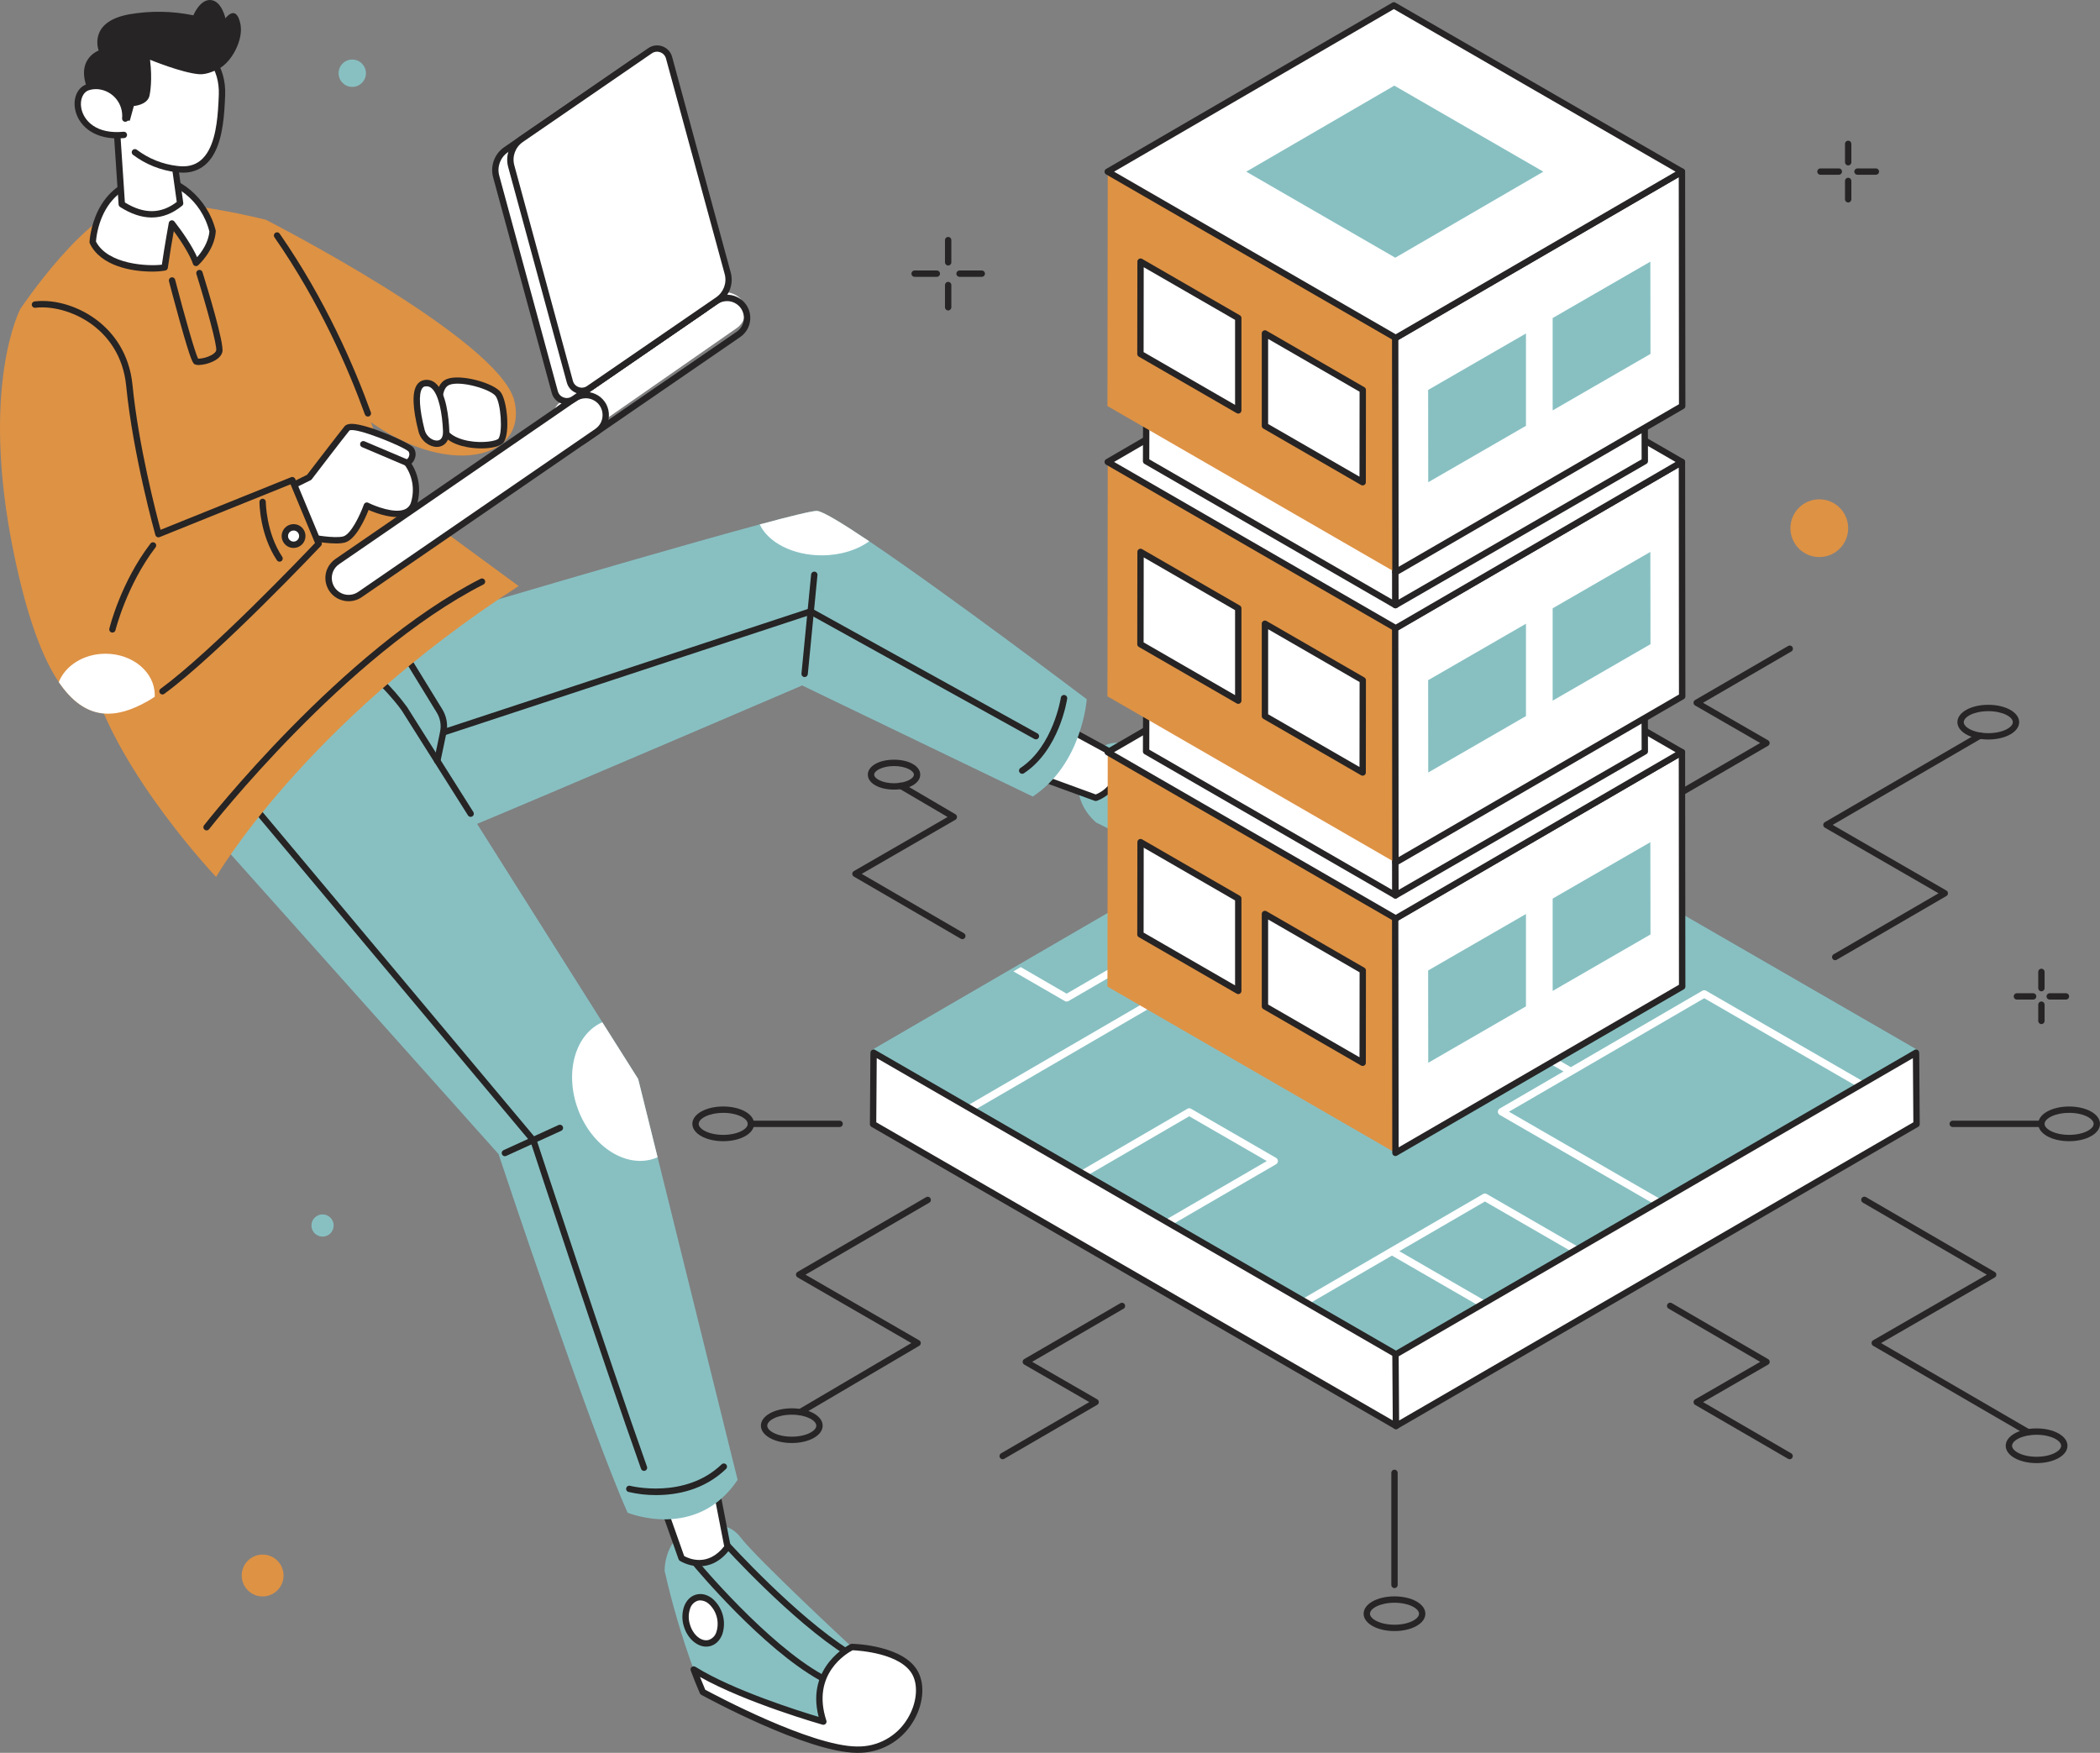<?xml version="1.0" encoding="utf-8"?>
<svg viewBox="0 0 751.54 627.327" xmlns="http://www.w3.org/2000/svg">
  <rect x="0" y="0" width="751.54" height="627.327" fill="#808080" stroke="none"/>
  <path class="cls-1" d="M 485.472 282.177 C 473.995 295.772 434.487 311.514 434.487 311.514 C 431.738 310.714 428.967 309.811 426.241 308.891 C 414.659 304.794 403.35 299.963 392.383 294.426 C 392.383 294.426 384.262 288.18 386.136 278.213 C 386.136 278.213 390.299 265.447 400.288 265.839 C 410.277 266.231 456.078 260.109 456.078 260.109 C 456.078 260.109 467.822 246.479 477.839 248.62 C 487.857 250.761 496.949 268.576 485.472 282.177 Z" style="fill: rgb(136, 192, 194);"/>
  <ellipse class="cls-2" cx="869.77" cy="668.23" rx="6.122" ry="8.422" transform="matrix(0.405, -0.914, 0.914, 0.405, -548.672, 819.174)" style="fill: rgb(255, 255, 255);"/>
  <path class="cls-3" d="M 416.661 302.735 C 415.008 302.724 413.375 302.368 411.868 301.69 C 409.688 300.762 407.854 299.173 406.626 297.147 C 405.456 295.119 405.257 292.995 406.058 291.161 C 406.859 289.327 408.58 288.043 410.868 287.555 C 413.191 287.112 415.594 287.408 417.74 288.401 C 422.555 290.536 425.156 295.256 423.532 298.913 C 422.476 301.372 419.778 302.735 416.661 302.735 Z M 412.941 289.628 C 412.41 289.627 411.881 289.682 411.362 289.792 C 408.363 290.071 406.79 293.492 408.531 295.95 C 408.553 295.98 408.574 296.01 408.597 296.039 C 409.586 297.642 411.051 298.894 412.788 299.623 C 416.462 301.253 420.358 300.531 421.471 298.016 C 422.584 295.5 420.505 292.132 416.831 290.502 C 415.612 289.946 414.292 289.648 412.952 289.628 L 412.941 289.628 Z" style="fill: rgb(38, 36, 36);"/>
  <path class="cls-3" d="M 398.357 280.922 C 397.483 280.922 396.937 279.976 397.374 279.218 C 397.577 278.867 397.952 278.65 398.357 278.65 C 398.744 278.65 436.974 278.497 458.423 269.996 C 459.234 269.669 460.095 270.343 459.972 271.209 C 459.915 271.616 459.641 271.96 459.258 272.108 C 437.411 280.769 399.948 280.922 398.363 280.922 L 398.357 280.922 Z" style="fill: rgb(38, 36, 36);"/>
  <path class="cls-2" d="M 485.472 282.177 C 473.995 295.772 434.487 311.514 434.487 311.514 C 431.738 310.714 428.967 309.811 426.241 308.891 C 444.323 302.848 470.139 284.982 470.139 284.982 C 451.563 277.748 456.067 260.109 456.067 260.109 C 456.067 260.109 467.81 246.479 477.828 248.62 C 487.846 250.761 496.949 268.576 485.472 282.177 Z" style="fill: rgb(255, 255, 255);"/>
  <path class="cls-3" d="M 434.487 312.656 C 434.379 312.656 434.272 312.64 434.169 312.61 C 431.488 311.832 428.694 310.941 425.866 309.97 C 425.038 309.69 424.823 308.619 425.479 308.041 C 425.592 307.941 425.723 307.865 425.866 307.817 C 440.932 302.78 461.717 289.264 467.765 285.215 C 450.728 277.265 454.902 260.012 454.953 259.831 C 454.996 259.661 455.078 259.503 455.192 259.371 C 455.692 258.803 467.492 245.258 478.05 247.513 C 483.416 248.649 488.368 253.714 490.662 260.404 C 493.354 268.252 491.798 276.458 486.324 282.915 C 474.796 296.545 436.514 311.929 434.89 312.576 C 434.761 312.627 434.625 312.654 434.487 312.656 Z M 429.722 308.857 C 431.324 309.379 432.908 309.867 434.453 310.322 C 438.428 308.703 474.046 293.989 484.631 281.45 C 489.499 275.88 490.997 268.125 488.556 261.142 C 486.545 255.287 482.155 250.705 477.624 249.739 C 469.009 247.899 458.628 259.001 457.14 260.654 C 456.663 262.857 454.181 277.543 470.582 283.938 C 471.397 284.255 471.562 285.335 470.88 285.882 C 470.859 285.899 470.837 285.915 470.815 285.931 C 470.542 286.09 447.446 302.002 429.722 308.857 Z M 485.5 282.166 Z" style="fill: rgb(38, 36, 36);"/>
  <path class="cls-2" d="M 373.745 278.827 L 392.133 285.539 C 392.133 285.539 402.514 282.33 399.556 270.308 L 381.258 260.359 L 373.745 278.827 Z" style="fill: rgb(255, 255, 255);"/>
  <path class="cls-3" d="M 392.133 286.675 C 392 286.675 391.867 286.652 391.742 286.607 L 373.353 279.894 C 372.749 279.674 372.447 278.997 372.689 278.401 L 380.202 259.933 C 380.458 259.305 381.203 259.04 381.798 259.365 L 400.095 269.314 C 400.379 269.465 400.585 269.73 400.663 270.041 C 403.849 282.955 392.593 286.595 392.474 286.629 C 392.364 286.662 392.249 286.677 392.133 286.675 Z M 375.239 278.156 L 392.139 284.329 C 393.792 283.688 400.618 280.428 398.562 271.058 L 381.832 261.972 L 375.239 278.156 Z" style="fill: rgb(38, 36, 36);"/>
  <path class="cls-1" d="M 388.913 250.245 C 388.913 250.245 387.403 273.335 369.605 285.073 L 287.074 245.321 C 287.074 245.321 196.211 284.318 165.165 297.186 C 134.118 310.055 53.858 266.52 114.054 233.583 C 114.054 233.583 224.793 200.355 271.888 187.686 C 283.201 184.636 290.833 182.779 292.372 182.853 C 294.377 182.95 301.515 187.288 311.073 193.722 C 339.382 212.781 388.913 250.245 388.913 250.245 Z" style="fill: rgb(136, 192, 194);"/>
  <path class="cls-2" d="M 311.073 193.722 C 306.825 196.817 300.783 198.754 294.076 198.754 C 283.689 198.754 274.887 194.103 271.888 187.686 C 283.201 184.636 290.833 182.779 292.372 182.853 C 294.377 182.95 301.515 187.288 311.073 193.722 Z" style="fill: rgb(255, 255, 255);"/>
  <path class="cls-3" d="M 370.747 264.612 C 370.548 264.615 370.352 264.566 370.179 264.47 L 289.987 220.056 L 158.98 263.215 C 158.15 263.488 157.335 262.76 157.513 261.904 C 157.596 261.507 157.885 261.184 158.27 261.057 L 289.748 217.744 C 290.048 217.646 290.375 217.677 290.651 217.829 L 371.292 262.488 C 372.053 262.919 372.061 264.012 371.308 264.455 C 371.138 264.556 370.944 264.61 370.747 264.612 Z" style="fill: rgb(38, 36, 36);"/>
  <path class="cls-3" d="M 287.96 242.311 L 287.846 242.311 C 287.222 242.251 286.764 241.697 286.824 241.073 L 290.277 205.608 C 290.362 204.734 291.362 204.28 292.076 204.791 C 292.408 205.028 292.588 205.424 292.548 205.83 L 289.095 241.295 C 289.034 241.875 288.543 242.314 287.96 242.311 Z" style="fill: rgb(38, 36, 36);"/>
  <path class="cls-3" d="M 365.823 276.935 C 364.949 276.94 364.398 275.996 364.831 275.236 C 364.92 275.081 365.044 274.949 365.193 274.851 C 376.92 267.094 379.623 249.864 379.651 249.699 C 379.78 248.825 380.807 248.418 381.5 248.967 C 381.821 249.222 381.983 249.629 381.923 250.034 C 381.809 250.784 379.055 268.423 366.47 276.725 C 366.281 276.86 366.055 276.933 365.823 276.935 Z" style="fill: rgb(38, 36, 36);"/>
  <path class="cls-1" d="M 306.569 626.188 C 288.777 625.995 251.484 605.551 251.484 605.551 C 250.348 602.922 249.269 600.224 248.258 597.521 C 244.043 585.982 240.568 574.185 237.855 562.204 C 237.855 562.204 237.48 551.982 246.373 547.058 C 246.373 547.058 258.867 542.14 264.926 550.091 C 270.985 558.041 304.866 589.463 304.866 589.463 C 304.866 589.463 322.851 589.843 327.581 598.929 C 332.312 608.016 324.367 626.376 306.569 626.188 Z" style="fill: rgb(136, 192, 194);"/>
  <ellipse class="cls-2" cx="582.46" cy="1169.83" rx="6.122" ry="8.422" transform="matrix(0.963, -0.269, 0.269, 0.963, -624.293, -389.864)" style="fill: rgb(255, 255, 255);"/>
  <path class="cls-3" d="M 252.733 589.315 C 249.326 589.315 245.919 586.277 244.675 581.859 C 244.001 579.592 244.054 577.171 244.828 574.936 C 245.646 572.744 247.157 571.239 249.093 570.7 C 251.03 570.16 253.102 570.66 254.937 572.114 C 258.594 575.254 260.001 580.287 258.503 584.868 C 257.685 587.06 256.175 588.565 254.238 589.111 C 253.748 589.247 253.242 589.316 252.733 589.315 Z M 250.632 572.761 C 250.321 572.76 250.012 572.803 249.712 572.886 C 248.39 573.331 247.365 574.389 246.964 575.725 C 246.357 577.508 246.323 579.436 246.867 581.24 C 247.946 585.107 250.984 587.651 253.631 586.919 C 254.953 586.473 255.977 585.415 256.379 584.079 C 257.54 580.422 256.425 576.425 253.54 573.897 C 252.725 573.199 251.698 572.799 250.626 572.761 L 250.632 572.761 Z" style="fill: rgb(38, 36, 36);"/>
  <path class="cls-3" d="M 294.081 601.581 C 293.883 601.585 293.687 601.536 293.514 601.439 C 272.927 590.082 248.957 561.312 247.946 560.091 C 247.406 559.403 247.814 558.389 248.679 558.266 C 249.06 558.212 249.442 558.354 249.695 558.643 C 249.939 558.939 274.404 588.327 294.61 599.452 C 295.375 599.875 295.395 600.968 294.646 601.419 C 294.475 601.522 294.281 601.578 294.081 601.581 Z" style="fill: rgb(38, 36, 36);"/>
  <path class="cls-3" d="M 303.542 592.683 C 303.33 592.683 303.121 592.624 302.94 592.512 C 283.343 580.263 259.213 553.583 258.969 553.328 C 258.383 552.672 258.727 551.628 259.587 551.449 C 259.987 551.365 260.401 551.501 260.672 551.806 C 260.911 552.073 284.836 578.497 304.156 590.598 C 304.886 591.079 304.821 592.17 304.04 592.562 C 303.885 592.64 303.715 592.681 303.542 592.683 Z" style="fill: rgb(38, 36, 36);"/>
  <path class="cls-2" d="M 306.569 626.188 C 288.777 625.995 251.484 605.551 251.484 605.551 C 250.348 602.922 249.269 600.224 248.258 597.521 C 264.432 607.618 294.644 616.154 294.644 616.154 C 288.397 597.226 304.866 589.463 304.866 589.463 C 304.866 589.463 322.851 589.843 327.581 598.929 C 332.312 608.016 324.367 626.376 306.569 626.188 Z" style="fill: rgb(255, 255, 255);"/>
  <path class="cls-3" d="M 306.836 627.324 L 306.564 627.324 C 288.692 627.131 252.478 607.385 250.944 606.545 C 250.72 606.417 250.546 606.217 250.45 605.977 C 249.315 603.404 248.247 600.69 247.202 597.896 C 246.895 597.077 247.589 596.233 248.452 596.377 C 248.599 596.401 248.739 596.454 248.866 596.533 C 262.342 604.949 286 612.366 292.974 614.456 C 288.266 596.283 304.224 588.492 304.389 588.412 C 304.548 588.337 304.723 588.3 304.9 588.304 C 305.661 588.304 323.64 588.81 328.598 598.384 C 331.136 603.251 330.387 610.31 326.69 616.313 C 322.506 623.258 314.943 627.453 306.836 627.324 Z M 306.586 625.052 C 313.988 625.275 320.935 621.489 324.759 615.148 C 327.996 609.873 328.734 603.563 326.593 599.458 C 322.527 591.649 307.359 590.706 305.133 590.61 C 303.128 591.649 290.225 599.083 295.74 615.801 C 296.013 616.632 295.284 617.447 294.428 617.268 C 294.403 617.262 294.378 617.256 294.354 617.25 C 294.07 617.17 267.095 609.492 250.507 600.162 C 251.126 601.729 251.757 603.262 252.393 604.745 C 256.18 606.783 290.191 624.876 306.603 625.058 L 306.586 625.052 Z" style="fill: rgb(38, 36, 36);"/>
  <path class="cls-2" d="M 237.383 539.204 L 243.914 557.661 C 243.914 557.661 253 563.624 260.383 553.686 L 256.408 533.241 L 237.383 539.204 Z" style="fill: rgb(255, 255, 255);"/>
  <path class="cls-3" d="M 250.325 560.551 C 247.853 560.527 245.429 559.858 243.295 558.609 C 243.087 558.474 242.93 558.274 242.846 558.041 L 236.316 539.585 C 236.099 538.977 236.432 538.311 237.048 538.12 L 256.072 532.157 C 256.719 531.955 257.398 532.36 257.526 533.026 L 261.502 553.47 C 261.561 553.782 261.487 554.106 261.297 554.361 C 257.685 559.222 253.676 560.551 250.325 560.551 Z M 244.851 556.894 C 246.401 557.763 253.256 560.949 259.173 553.402 L 255.539 534.707 L 238.848 539.937 L 244.851 556.894 Z" style="fill: rgb(38, 36, 36);"/>
  <path class="cls-1" d="M 263.978 529.647 C 249.212 551.601 224.606 541.379 224.606 541.379 C 210.596 509.958 178.419 413.036 178.419 413.036 L 73.927 296.051 C 73.927 296.051 52.347 251.38 84.905 232.827 C 117.462 214.274 144.721 253.652 144.721 253.652 L 215.559 365.839 L 228.393 386.158 L 235.339 414.178 L 263.978 529.647 Z" style="fill: rgb(136, 192, 194);"/>
  <path class="cls-3" d="M 168.441 292.348 C 168.052 292.348 167.69 292.149 167.482 291.82 L 143.761 254.26 C 143.715 254.197 136.617 244.038 125.588 236.683 C 124.86 236.198 124.931 235.107 125.715 234.719 C 126.079 234.539 126.511 234.567 126.849 234.792 C 134.104 239.753 140.462 245.912 145.652 253.005 L 169.395 290.605 C 169.863 291.343 169.356 292.311 168.482 292.347 C 168.469 292.348 168.455 292.348 168.441 292.348 Z" style="fill: rgb(38, 36, 36);"/>
  <path class="cls-3" d="M 156.499 273.437 C 155.768 273.453 155.213 272.784 155.363 272.069 L 157.492 261.898 C 157.991 259.533 157.562 257.067 156.294 255.009 L 140.728 229.613 C 140.283 228.861 140.819 227.908 141.693 227.899 C 142.087 227.895 142.454 228.094 142.665 228.426 L 158.27 253.817 C 159.838 256.361 160.37 259.41 159.758 262.335 L 157.629 272.506 C 157.529 273.05 157.052 273.443 156.499 273.437 Z" style="fill: rgb(38, 36, 36);"/>
  <path class="cls-2" d="M 235.339 414.178 C 235.055 414.302 234.771 414.422 234.47 414.53 C 224.168 418.317 211.754 410.412 206.802 396.874 C 201.975 383.733 205.899 370.104 215.559 365.861 L 228.393 386.181 L 235.339 414.178 Z" style="fill: rgb(255, 255, 255);"/>
  <path class="cls-3" d="M 230.478 526.427 C 229.998 526.426 229.571 526.123 229.41 525.672 C 215.911 487.731 191.361 413.229 189.908 408.726 L 84.416 282.773 C 83.846 282.107 84.211 281.072 85.073 280.912 C 85.474 280.837 85.883 280.982 86.148 281.291 L 191.776 407.437 C 191.869 407.547 191.94 407.674 191.986 407.811 C 192.242 408.59 217.694 486.004 231.54 524.911 C 231.801 525.647 231.259 526.421 230.478 526.427 Z" style="fill: rgb(38, 36, 36);"/>
  <path class="cls-3" d="M 180.691 413.797 C 179.816 413.797 179.27 412.851 179.706 412.094 C 179.825 411.889 180.004 411.726 180.219 411.628 L 199.908 402.638 C 200.704 402.275 201.594 402.91 201.51 403.78 C 201.471 404.184 201.22 404.537 200.851 404.705 L 181.162 413.695 C 181.014 413.762 180.853 413.797 180.691 413.797 Z" style="fill: rgb(38, 36, 36);"/>
  <path class="cls-3" d="M 234.833 535.081 C 231.484 535.1 228.143 534.719 224.884 533.946 C 224.046 533.695 223.794 532.631 224.43 532.031 C 224.703 531.774 225.085 531.668 225.452 531.748 C 225.645 531.799 245.078 536.717 258.259 524.076 C 258.891 523.47 259.941 523.776 260.149 524.625 C 260.246 525.02 260.125 525.436 259.832 525.717 C 251.881 533.372 242.046 535.081 234.833 535.081 Z" style="fill: rgb(38, 36, 36);"/>
  <path class="cls-4" d="M 95.127 78.645 C 95.127 78.645 178.998 121.458 184.109 143.606 C 189.22 165.754 156.175 172.347 125.509 145.372 C 94.843 118.397 95.127 78.645 95.127 78.645 Z" style="fill: rgb(222, 146, 68);"/>
  <path class="cls-2" d="M 160.247 136.763 C 156.658 138.291 156.555 144.81 158.356 152.664 C 160.156 160.518 177.476 160.427 179.368 157.588 C 181.259 154.748 180.407 144.055 178.328 141.119 C 176.25 138.183 164.693 134.866 160.247 136.763 Z" style="fill: rgb(255, 255, 255);"/>
  <path class="cls-3" d="M 172.246 160.478 C 170.559 160.478 168.875 160.328 167.215 160.029 C 161.604 159.002 158.06 156.474 157.248 152.908 C 155.715 146.213 154.914 137.791 159.804 135.707 C 164.653 133.645 176.869 137.092 179.254 140.449 C 181.525 143.674 182.565 154.833 180.316 158.207 C 179.282 159.763 175.909 160.478 172.246 160.478 Z M 160.695 137.802 C 158.089 138.938 157.623 144.373 159.463 152.403 C 160.303 156.071 165.449 157.394 167.624 157.792 C 172.888 158.757 177.846 157.792 178.413 156.946 C 179.958 154.629 179.271 144.412 177.391 141.766 C 175.688 139.364 164.807 136.047 160.684 137.791 L 160.695 137.802 Z" style="fill: rgb(38, 36, 36);"/>
  <path class="cls-2" d="M 152.024 137.138 C 147.259 137.933 149.565 148.967 150.888 154.175 C 152.211 159.382 159.974 161.273 159.69 154.175 C 159.406 147.076 157.702 136.195 152.024 137.138 Z" style="fill: rgb(255, 255, 255);"/>
  <path class="cls-3" d="M 156.357 159.95 C 153.739 159.95 150.678 157.9 149.775 154.453 C 147.634 146.054 147.429 140.443 149.167 137.785 C 149.758 136.841 150.726 136.196 151.825 136.013 C 153.244 135.76 154.702 136.153 155.8 137.087 C 159.826 140.363 160.638 150.097 160.797 154.123 C 160.991 158.939 157.958 159.763 157.021 159.899 C 156.801 159.932 156.579 159.949 156.357 159.95 Z M 152.2 138.257 C 151.725 138.331 151.308 138.614 151.064 139.029 C 149.752 141.045 150.081 146.463 151.972 153.891 C 152.597 156.344 154.988 157.9 156.703 157.65 C 158.418 157.4 158.588 155.378 158.537 154.243 C 158.299 148.257 157.078 141.073 154.375 138.876 C 153.774 138.361 152.969 138.152 152.194 138.308 L 152.2 138.257 Z" style="fill: rgb(38, 36, 36);"/>
  <path class="cls-4" d="M 77.335 313.848 C 77.335 313.848 108.756 259.331 185.614 209.737 L 140.183 176.419 C 140.183 176.419 129.581 125.212 95.132 78.645 C 95.132 78.645 65.602 71.166 48.565 72.682 C 31.529 74.198 7.297 110.543 7.297 110.543 C 7.297 110.543 23.198 210.878 33.039 244.197 C 42.881 277.515 77.335 313.848 77.335 313.848 Z" style="fill: rgb(222, 146, 68);"/>
  <path class="cls-3" d="M 71.122 130.641 C 70.665 130.658 70.209 130.583 69.782 130.42 C 69.089 130.113 68.493 129.852 64.341 114.996 C 62.354 107.897 60.502 100.798 60.485 100.708 C 60.235 99.87 60.985 99.075 61.835 99.277 C 62.26 99.377 62.59 99.713 62.683 100.14 C 65.886 112.452 69.759 126.178 70.9 128.381 C 72.588 128.324 74.238 127.875 75.722 127.069 C 76.653 126.547 77.238 125.962 77.374 125.422 C 77.732 123.719 74.052 110.169 70.293 98.067 C 70.033 97.232 70.774 96.429 71.627 96.621 C 72.023 96.71 72.341 97.004 72.462 97.391 C 74.313 103.36 80.31 123.048 79.578 125.973 C 79.248 127.285 78.118 128.443 76.301 129.329 C 74.681 130.113 72.919 130.56 71.122 130.641 Z" style="fill: rgb(38, 36, 36);"/>
  <path class="cls-3" d="M 73.927 297.192 C 73.053 297.193 72.505 296.248 72.941 295.49 C 72.968 295.444 72.997 295.4 73.03 295.358 C 73.518 294.733 122.323 232.453 171.951 207.164 C 172.717 206.744 173.652 207.31 173.633 208.184 C 173.624 208.614 173.373 209.002 172.984 209.186 C 123.805 234.241 75.307 296.124 74.83 296.749 C 74.615 297.029 74.281 297.193 73.927 297.192 Z" style="fill: rgb(38, 36, 36);"/>
  <path class="cls-3" d="M 131.659 149.086 C 131.181 149.086 130.754 148.786 130.591 148.337 C 124.805 132.322 114.492 108.323 98.222 84.932 C 97.723 84.212 98.19 83.224 99.062 83.152 C 99.467 83.118 99.859 83.303 100.09 83.637 C 116.485 107.227 126.883 131.425 132.715 147.564 C 132.981 148.3 132.441 149.078 131.659 149.086 Z" style="fill: rgb(38, 36, 36);"/>
  <path class="cls-2" d="M 76.102 82.762 C 75.682 89.157 70.156 94.12 70.156 94.12 C 69.021 90.611 65.329 84.79 61.542 79.991 C 61.542 79.991 59.974 88.509 58.958 95.716 C 54.772 96.596 37.895 96.494 33.192 86.63 C 33.192 86.63 33.97 65.43 54.204 63.914 C 62.905 63.301 73.325 71.342 76.102 82.762 Z" style="fill: rgb(255, 255, 255);"/>
  <path class="cls-3" d="M 54.346 97.198 C 47.333 97.198 36.06 95.318 32.148 87.129 C 32.069 86.963 32.032 86.78 32.04 86.596 C 32.04 86.374 33.096 64.363 54.097 62.812 C 63.842 62.091 74.416 71.098 77.187 82.49 C 77.214 82.601 77.223 82.716 77.215 82.83 C 76.772 89.611 71.133 94.756 70.895 94.949 C 70.286 95.493 69.318 95.236 69.06 94.461 C 68.146 91.695 65.477 87.163 62.189 82.717 C 61.621 85.789 60.735 91.144 60.065 95.864 C 59.999 96.338 59.642 96.719 59.173 96.818 C 57.58 97.097 55.964 97.225 54.346 97.198 Z M 34.323 86.408 C 38.604 94.767 53.12 95.341 57.93 94.722 C 58.935 87.777 60.389 79.86 60.4 79.775 C 60.556 78.915 61.585 78.546 62.252 79.111 C 62.31 79.16 62.363 79.215 62.41 79.275 C 65.386 83.046 68.828 88.174 70.543 92.047 C 72.076 90.304 74.603 86.862 74.932 82.859 C 72.093 71.501 61.973 64.505 54.261 65.078 C 46.311 65.646 40.53 69.462 37.105 76.356 C 35.58 79.511 34.645 82.917 34.345 86.408 L 34.323 86.408 Z" style="fill: rgb(38, 36, 36);"/>
  <path class="cls-2" d="M 101.85 175.186 L 110.653 170.831 C 110.653 170.831 122.011 155.969 124.186 153.323 C 126.361 150.676 145.953 159.382 147.089 160.893 C 148.224 162.403 147.373 164.964 145.669 165.623 C 148.689 169.735 149.632 175.014 148.224 179.917 C 145.856 188.248 131.284 180.956 131.284 180.956 C 131.284 180.956 127.406 191.934 123.146 193.069 C 118.887 194.205 107.626 191.65 107.626 191.65 L 101.85 175.186 Z" style="fill: rgb(255, 255, 255);"/>
  <path class="cls-3" d="M 120.222 194.495 C 115.06 194.495 107.728 192.848 107.353 192.763 C 106.973 192.675 106.664 192.399 106.536 192.03 L 100.76 175.561 C 100.572 175.021 100.815 174.424 101.328 174.17 L 109.892 169.933 C 111.34 168.042 121.25 155.1 123.288 152.601 C 123.816 151.96 124.708 151.659 126.003 151.693 C 131.733 151.818 146.708 158.508 147.98 160.211 C 148.724 161.253 148.935 162.585 148.548 163.806 C 148.322 164.621 147.876 165.357 147.259 165.936 C 149.953 170.189 150.697 175.392 149.303 180.229 C 148.845 182.073 147.554 183.597 145.811 184.352 C 141.449 186.272 134.606 183.688 131.903 182.507 C 130.711 185.562 127.36 193.12 123.419 194.177 C 122.371 194.415 121.297 194.522 120.222 194.495 Z M 108.466 190.684 C 111.936 191.428 119.762 192.797 122.834 191.979 C 125.514 191.263 128.774 184.596 130.217 180.581 C 130.445 179.938 131.185 179.64 131.795 179.945 C 134.197 181.144 141.234 183.921 144.919 182.274 C 146.038 181.786 146.861 180.799 147.14 179.61 C 148.464 175.067 147.599 170.166 144.8 166.35 C 144.311 165.753 144.547 164.853 145.266 164.573 C 145.835 164.307 146.253 163.797 146.401 163.187 C 146.585 162.649 146.512 162.057 146.203 161.58 C 144.454 159.814 127.099 152.721 125.049 154.084 C 122.948 156.651 111.686 171.376 111.573 171.529 C 111.467 171.668 111.331 171.781 111.175 171.859 L 103.276 175.766 L 108.466 190.684 Z" style="fill: rgb(38, 36, 36);"/>
  <path class="cls-3" d="M 145.669 166.765 C 145.517 166.764 145.366 166.733 145.226 166.674 L 129.609 160.047 C 128.791 159.737 128.616 158.658 129.293 158.105 C 129.632 157.828 130.099 157.77 130.495 157.957 L 146.112 164.584 C 146.916 164.927 147.048 166.012 146.349 166.537 C 146.153 166.684 145.914 166.764 145.669 166.765 Z" style="fill: rgb(38, 36, 36);"/>
  <path class="cls-4" d="M 114.054 194.591 C 114.054 194.591 74.183 236.871 55.357 249.37 C 54.426 249.987 53.548 250.53 52.722 251 C 41.853 257.144 30.83 258.576 21.04 244.117 C 15.162 235.428 9.716 220.987 5.019 198.379 C -7.474 138.183 7.291 110.549 7.291 110.549 C 17.893 105.058 43.829 113.008 46.288 137.995 C 48.747 162.983 56.697 191.19 56.697 191.19 L 104.593 171.881 L 114.054 194.591 Z" style="fill: rgb(222, 146, 68);"/>
  <path class="cls-3" d="M 58.151 248.552 C 57.277 248.549 56.734 247.601 57.173 246.845 C 57.251 246.711 57.356 246.594 57.481 246.502 C 75.614 233.219 108.273 199.038 112.726 194.347 L 103.98 173.335 L 57.123 192.223 C 56.497 192.475 55.791 192.128 55.607 191.479 C 55.528 191.195 47.6 162.886 45.158 138.098 C 44.085 127.183 38.497 120.578 34.005 116.961 C 27.866 112.02 19.484 109.351 12.652 110.146 C 11.778 110.249 11.12 109.366 11.468 108.558 C 11.63 108.183 11.979 107.922 12.385 107.874 C 19.904 106.983 28.735 109.777 35.43 115.16 C 40.263 119.05 46.271 126.143 47.424 137.842 C 49.559 159.524 55.942 183.938 57.464 189.617 L 104.179 170.785 C 104.756 170.554 105.411 170.83 105.65 171.404 L 115.111 194.12 C 115.283 194.533 115.196 195.009 114.889 195.335 C 114.526 195.721 78.38 233.952 58.827 248.297 C 58.636 248.453 58.398 248.543 58.151 248.552 Z" style="fill: rgb(38, 36, 36);"/>
  <path class="cls-3" d="M 40.234 226.393 C 39.5 226.392 38.96 225.704 39.133 224.99 C 39.297 224.315 43.284 208.317 53.898 194.472 C 54.466 193.808 55.541 194.008 55.832 194.832 C 55.952 195.174 55.903 195.553 55.698 195.852 C 45.374 209.311 41.364 225.382 41.325 225.53 C 41.2 226.033 40.752 226.388 40.234 226.393 Z" style="fill: rgb(38, 36, 36);"/>
  <path class="cls-2" d="M 55.374 248.728 C 55.374 248.944 55.374 249.154 55.374 249.37 C 54.443 249.987 53.565 250.53 52.739 251 C 41.853 257.144 30.83 258.576 21.04 244.117 C 23.351 238.222 29.967 233.963 37.77 233.963 C 47.492 233.963 55.374 240.573 55.374 248.728 Z" style="fill: rgb(255, 255, 255);"/>
  <path class="cls-3" d="M 100.05 201.025 C 99.669 201.027 99.313 200.837 99.102 200.52 C 92.923 191.252 92.855 180.104 92.855 179.633 C 92.855 179.006 93.364 178.497 93.991 178.497 C 94.618 178.497 95.127 179.006 95.127 179.633 C 95.127 179.741 95.206 190.582 100.993 199.259 C 101.478 199.987 100.994 200.967 100.122 201.023 C 100.098 201.025 100.074 201.025 100.05 201.025 Z" style="fill: rgb(38, 36, 36);"/>
  <circle class="cls-2" cx="105.065" cy="191.848" r="3.123" style="fill: rgb(255, 255, 255);"/>
  <path class="cls-3" d="M 105.065 196.108 C 101.786 196.108 99.737 192.558 101.376 189.719 C 103.016 186.879 107.114 186.879 108.753 189.719 C 109.127 190.366 109.324 191.101 109.324 191.848 C 109.321 194.199 107.416 196.104 105.065 196.108 Z M 105.065 189.861 C 103.535 189.861 102.578 191.517 103.343 192.842 C 104.108 194.167 106.021 194.167 106.786 192.842 C 106.96 192.54 107.052 192.197 107.052 191.848 C 107.052 190.751 106.162 189.861 105.065 189.861 Z" style="fill: rgb(38, 36, 36);"/>
  <path class="cls-2" d="M 41.342 39.37 L 42.171 51.812 L 43.556 73.108 C 50.939 77.833 57.913 78.083 64.438 72.767 L 63.058 62.909 L 60.968 47.979 L 41.342 39.37 Z" style="fill: rgb(255, 255, 255);"/>
  <path class="cls-3" d="M 54.295 77.839 C 50.672 77.839 46.896 76.582 42.966 74.068 C 42.662 73.874 42.468 73.547 42.443 73.188 L 40.206 39.466 C 40.133 38.607 41.007 37.982 41.796 38.331 L 61.445 46.923 C 61.807 47.081 62.061 47.417 62.115 47.809 L 65.585 72.597 C 65.64 72.991 65.485 73.385 65.176 73.636 C 61.729 76.442 58.112 77.839 54.295 77.839 Z M 44.692 72.455 C 51.507 76.663 57.617 76.606 63.262 72.279 L 59.974 48.763 L 42.619 41.17 L 44.692 72.455 Z" style="fill: rgb(38, 36, 36);"/>
  <path class="cls-2" d="M 79.146 39.495 C 78.368 49.774 75.705 62.108 63.359 60.507 C 48.679 58.604 38.968 48.507 38.485 34.599 C 38.003 20.692 44.215 12.685 60.917 13.854 C 62.339 13.95 63.75 14.165 65.136 14.496 C 74.79 16.836 79.811 24.661 79.447 33.998 C 79.379 35.69 79.3 37.553 79.146 39.495 Z" style="fill: rgb(255, 255, 255);"/>
  <path class="cls-3" d="M 65.449 61.784 C 64.7 61.783 63.953 61.734 63.211 61.637 C 57.535 60.991 52.135 58.834 47.577 55.39 C 46.889 54.85 47.043 53.767 47.855 53.441 C 48.231 53.289 48.66 53.351 48.98 53.601 C 53.216 56.799 58.232 58.802 63.506 59.399 C 66.914 59.837 69.6 59.195 71.764 57.434 C 76.437 53.629 77.573 45.333 78.01 39.427 C 78.158 37.501 78.238 35.678 78.306 33.975 C 78.663 24.752 73.513 17.722 64.864 15.621 C 64.013 15.415 63.704 14.366 64.308 13.733 C 64.587 13.439 65.003 13.316 65.398 13.411 C 75.165 15.78 80.98 23.696 80.577 34.06 C 80.515 35.707 80.43 37.632 80.276 39.597 C 79.799 45.918 78.573 54.833 73.189 59.195 C 70.994 60.942 68.253 61.858 65.449 61.784 Z" style="fill: rgb(38, 36, 36);"/>
  <path class="cls-3" d="M 34.198 37.325 C 35.656 39.33 37.287 41.203 39.07 42.925 L 46.453 43.197 L 47.895 37.939 C 47.895 37.939 52.569 37.615 53.455 34.429 C 53.478 34.357 53.497 34.283 53.512 34.208 C 53.733 33.168 54.574 28.529 53.693 21.379 C 53.693 21.379 65.051 26.064 71.207 26.552 C 73.416 26.729 75.966 25.82 78.328 24.576 C 83.059 22.089 87.051 14.172 86.086 8.914 L 86.086 8.812 C 84.575 1.105 80.679 6.568 80.679 6.568 C 80.679 6.568 79.368 0.367 75.455 0.015 C 71.542 -0.337 69.208 5.484 69.208 5.484 C 61.672 3.928 53.911 3.801 46.328 5.109 C 31.296 7.795 35.316 18.091 35.316 18.091 C 35.316 18.091 24.282 21.93 34.198 37.325 Z" style="fill: rgb(38, 36, 36);"/>
  <path class="cls-2" d="M 44.834 42.436 C 45.323 36.61 41.098 31.311 35.271 30.789 C 34.035 30.671 32.788 30.791 31.597 31.141 C 24.447 33.265 26.758 49.984 44.346 48.257 L 44.834 42.436 Z" style="fill: rgb(255, 255, 255);"/>
  <path class="cls-3" d="M 41.927 49.524 C 32.965 49.524 27.934 44.509 26.889 39.154 C 26.054 34.889 27.9 31.062 31.284 30.068 C 32.612 29.677 34.001 29.542 35.379 29.67 C 41.841 30.334 46.564 36.076 45.97 42.544 C 45.898 43.419 44.906 43.887 44.185 43.387 C 43.851 43.155 43.665 42.763 43.698 42.357 C 44.191 37.137 40.394 32.491 35.18 31.936 C 34.087 31.833 32.985 31.939 31.932 32.248 C 29.694 32.913 28.524 35.656 29.092 38.734 C 29.967 43.214 34.459 48.104 44.215 47.15 C 45.09 47.065 45.728 47.958 45.365 48.758 C 45.196 49.129 44.842 49.382 44.437 49.421 C 43.574 49.49 42.737 49.524 41.927 49.524 Z" style="fill: rgb(38, 36, 36);"/>
  <rect class="cls-2" x="270.869" y="209.694" width="81.008" height="14.297" rx="7.146" ry="7.146" transform="matrix(0.821, -0.571, 0.571, 0.821, -147.26, 130.363)" style="fill: rgb(255, 255, 255);"/>
  <path class="cls-3" d="M 205.178 159.922 C 204.666 159.921 204.154 159.874 203.651 159.78 C 197.374 158.623 194.703 151.105 198.843 146.248 C 199.317 145.691 199.862 145.2 200.465 144.787 L 255.522 106.949 C 260.783 103.333 267.985 106.769 268.485 113.133 C 268.717 116.087 267.356 118.94 264.915 120.618 L 209.858 158.456 C 208.483 159.409 206.851 159.92 205.178 159.922 Z M 260.201 107.761 C 258.984 107.76 257.795 108.13 256.794 108.823 L 201.737 146.661 C 197.916 149.284 198.367 155.06 202.549 157.057 C 204.49 157.984 206.778 157.805 208.551 156.588 L 263.608 118.75 L 264.25 119.687 L 263.608 118.75 C 267.432 116.131 266.986 110.356 262.807 108.354 C 262.328 108.124 261.82 107.959 261.297 107.863 C 260.937 107.798 260.572 107.766 260.207 107.767 L 260.201 107.761 Z" style="fill: rgb(38, 36, 36);"/>
  <rect class="cls-2" x="187.665" y="254.994" width="117.275" height="14.317" rx="7.155" ry="7.155" transform="matrix(0.824, -0.566, 0.566, 0.824, -184.27, 101.185)" style="fill: rgb(255, 255, 255);"/>
  <path class="cls-3" d="M 124.765 215.172 C 124.252 215.171 123.741 215.124 123.237 215.03 C 116.96 213.873 114.289 206.355 118.429 201.498 C 118.903 200.942 119.449 200.451 120.051 200.037 L 204.928 141.726 C 210.19 138.111 217.392 141.547 217.892 147.911 C 218.124 150.865 216.763 153.718 214.321 155.395 L 129.467 213.712 C 128.085 214.667 126.444 215.176 124.765 215.172 Z M 209.613 142.538 C 208.396 142.537 207.207 142.908 206.206 143.6 L 121.357 201.917 C 117.537 204.54 117.988 210.316 122.17 212.313 C 124.111 213.24 126.399 213.061 128.172 211.844 L 213.032 153.516 C 216.855 150.897 216.41 145.122 212.231 143.12 C 211.751 142.891 211.244 142.726 210.721 142.629 C 210.355 142.565 209.984 142.535 209.613 142.538 Z M 213.679 154.464 Z" style="fill: rgb(38, 36, 36);"/>
  <path class="cls-2" d="M 227.275 21.85 L 181.077 53.601 C 177.999 55.721 176.596 59.553 177.579 63.159 L 198.551 140.329 C 199.347 143.296 202.843 144.575 205.366 142.822 L 251.563 111.072 C 254.641 108.955 256.046 105.125 255.067 101.52 L 234.067 24.343 C 233.266 21.395 229.793 20.12 227.275 21.85 Z" style="fill: rgb(255, 255, 255);"/>
  <path class="cls-3" d="M 202.838 144.748 C 202.178 144.747 201.522 144.63 200.902 144.401 C 199.203 143.784 197.915 142.373 197.455 140.625 L 176.477 63.454 C 175.377 59.378 176.971 55.052 180.452 52.664 L 226.65 20.913 L 227.292 21.85 L 226.65 20.913 C 229.81 18.752 234.159 20.349 235.168 24.042 L 256.141 101.213 C 257.24 105.289 255.647 109.615 252.165 112.003 L 205.973 143.759 C 205.053 144.399 203.959 144.744 202.838 144.748 Z M 229.773 22.202 C 229.111 22.199 228.464 22.397 227.916 22.77 L 181.719 54.521 C 179.038 56.365 177.813 59.7 178.663 62.841 L 199.636 140.011 C 200.23 142.207 202.815 143.157 204.69 141.868 L 250.888 110.118 C 253.552 108.279 254.774 104.966 253.943 101.838 L 232.971 24.639 C 232.696 23.603 231.929 22.769 230.921 22.407 C 230.555 22.272 230.169 22.203 229.779 22.202 L 229.773 22.202 Z" style="fill: rgb(38, 36, 36);"/>
  <path class="cls-2" d="M 232.664 18.148 L 186.466 49.898 C 183.389 52.016 181.984 55.845 182.962 59.45 L 203.929 136.627 C 204.725 139.593 208.221 140.872 210.743 139.12 L 256.941 107.369 C 260.019 105.252 261.424 101.422 260.445 97.817 L 239.479 20.629 C 238.677 17.668 235.182 16.395 232.664 18.148 Z" style="fill: rgb(255, 255, 255);"/>
  <path class="cls-3" d="M 208.245 141.022 C 207.584 141.022 206.928 140.904 206.308 140.676 C 204.606 140.063 203.314 138.654 202.85 136.905 L 181.861 59.751 C 180.761 55.676 182.355 51.35 185.836 48.961 L 232.017 17.222 C 235.177 15.061 239.525 16.658 240.535 20.351 L 261.507 97.522 C 262.607 101.598 261.013 105.924 257.532 108.312 L 211.368 140.057 C 210.448 140.686 209.359 141.023 208.245 141.022 Z M 235.163 18.5 C 234.501 18.497 233.853 18.695 233.306 19.068 L 187.108 50.818 C 184.427 52.662 183.202 55.997 184.053 59.138 L 205.025 136.309 C 205.619 138.504 208.205 139.454 210.079 138.166 L 256.277 106.415 C 258.959 104.58 260.192 101.253 259.355 98.112 L 238.343 20.942 C 238.068 19.906 237.302 19.072 236.293 18.71 C 235.931 18.575 235.549 18.504 235.163 18.5 Z M 232.658 18.148 Z" style="fill: rgb(38, 36, 36);"/>
  <path class="cls-3" d="M 730.573 354.788 C 729.946 354.788 729.438 354.279 729.438 353.652 L 729.438 347.837 C 729.438 346.962 730.384 346.416 731.141 346.853 C 731.493 347.056 731.709 347.431 731.709 347.837 L 731.709 353.652 C 731.709 354.279 731.201 354.788 730.573 354.788 Z" style="fill: rgb(38, 36, 36);"/>
  <path class="cls-3" d="M 739.342 357.741 L 733.544 357.741 C 732.669 357.741 732.123 356.794 732.56 356.037 C 732.763 355.685 733.138 355.469 733.544 355.469 L 739.359 355.469 C 740.233 355.476 740.772 356.426 740.33 357.18 C 740.124 357.53 739.747 357.744 739.342 357.741 Z" style="fill: rgb(38, 36, 36);"/>
  <path class="cls-3" d="M 730.573 366.514 C 729.946 366.514 729.438 366.006 729.438 365.379 L 729.438 359.564 C 729.438 358.689 730.384 358.143 731.141 358.58 C 731.493 358.783 731.709 359.158 731.709 359.564 L 731.709 365.379 C 731.709 366.006 731.201 366.514 730.573 366.514 Z" style="fill: rgb(38, 36, 36);"/>
  <path class="cls-3" d="M 727.615 357.741 L 721.8 357.741 C 720.925 357.741 720.379 356.794 720.816 356.037 C 721.019 355.685 721.394 355.469 721.8 355.469 L 727.615 355.469 C 728.489 355.469 729.036 356.416 728.598 357.173 C 728.395 357.524 728.021 357.741 727.615 357.741 Z" style="fill: rgb(38, 36, 36);"/>
  <path class="cls-3" d="M 339.325 95.023 C 338.698 95.023 338.189 94.515 338.189 93.887 L 338.189 85.937 C 338.189 85.062 339.136 84.516 339.893 84.953 C 340.245 85.156 340.461 85.531 340.461 85.937 L 340.461 93.887 C 340.461 94.515 339.953 95.023 339.325 95.023 Z" style="fill: rgb(38, 36, 36);"/>
  <path class="cls-3" d="M 351.353 99.078 L 343.403 99.078 C 342.528 99.078 341.982 98.131 342.419 97.374 C 342.622 97.023 342.997 96.806 343.403 96.806 L 351.353 96.806 C 352.227 96.806 352.774 97.753 352.337 98.51 C 352.134 98.861 351.759 99.078 351.353 99.078 Z" style="fill: rgb(38, 36, 36);"/>
  <path class="cls-3" d="M 339.325 111.106 C 338.698 111.106 338.189 110.597 338.189 109.97 L 338.189 102.019 C 338.189 101.145 339.136 100.599 339.893 101.036 C 340.245 101.239 340.461 101.614 340.461 102.019 L 340.461 109.97 C 340.461 110.597 339.953 111.106 339.325 111.106 Z" style="fill: rgb(38, 36, 36);"/>
  <path class="cls-3" d="M 335.271 99.078 L 327.32 99.078 C 326.446 99.078 325.899 98.131 326.336 97.374 C 326.539 97.023 326.914 96.806 327.32 96.806 L 335.271 96.806 C 336.145 96.806 336.691 97.753 336.254 98.51 C 336.051 98.861 335.676 99.078 335.271 99.078 Z" style="fill: rgb(38, 36, 36);"/>
  <path class="cls-3" d="M 661.421 59.206 C 660.794 59.206 660.286 58.698 660.286 58.07 L 660.286 51.494 C 660.286 50.62 661.232 50.073 661.989 50.511 C 662.341 50.713 662.557 51.088 662.557 51.494 L 662.557 58.07 C 662.557 58.698 662.049 59.206 661.421 59.206 Z" style="fill: rgb(38, 36, 36);"/>
  <path class="cls-3" d="M 671.331 62.545 L 664.755 62.545 C 663.881 62.545 663.334 61.599 663.771 60.842 C 663.974 60.49 664.349 60.274 664.755 60.274 L 671.331 60.274 C 672.205 60.274 672.752 61.22 672.315 61.977 C 672.112 62.329 671.737 62.545 671.331 62.545 Z" style="fill: rgb(38, 36, 36);"/>
  <path class="cls-3" d="M 661.421 72.461 C 660.794 72.461 660.286 71.952 660.286 71.325 L 660.286 64.754 C 660.286 63.88 661.232 63.334 661.989 63.771 C 662.341 63.974 662.557 64.349 662.557 64.754 L 662.557 71.331 C 662.554 71.956 662.046 72.461 661.421 72.461 Z" style="fill: rgb(38, 36, 36);"/>
  <path class="cls-3" d="M 658.077 62.545 L 651.5 62.545 C 650.626 62.545 650.08 61.599 650.517 60.842 C 650.72 60.49 651.095 60.274 651.5 60.274 L 658.077 60.274 C 658.951 60.274 659.497 61.22 659.06 61.977 C 658.857 62.329 658.482 62.545 658.077 62.545 Z" style="fill: rgb(38, 36, 36);"/>
  <circle class="cls-1" cx="126.065" cy="26.206" r="4.89" style="fill: rgb(136, 192, 194);"/>
  <circle class="cls-4" cx="651.086" cy="189.037" r="10.336" style="fill: rgb(222, 146, 68);"/>
  <circle class="cls-4" cx="93.991" cy="563.862" r="7.49" style="fill: rgb(222, 146, 68);"/>
  <circle class="cls-1" cx="115.434" cy="438.597" r="3.975" style="fill: rgb(136, 192, 194);"/>
  <path class="cls-5" d="M 358.832 522.253 C 357.958 522.251 357.413 521.304 357.852 520.547 C 357.951 520.376 358.093 520.234 358.264 520.135 L 389.833 501.792 L 366.55 488.367 C 365.795 487.929 365.795 486.84 366.55 486.402 L 400.998 466.384 C 401.773 465.978 402.696 466.564 402.659 467.437 C 402.644 467.809 402.448 468.149 402.134 468.349 L 369.384 487.384 L 392.667 500.809 C 393.422 501.247 393.422 502.336 392.667 502.774 L 359.406 522.082 C 359.233 522.189 359.035 522.248 358.832 522.253 Z" style="fill: rgb(39, 37, 37);"/>
  <path class="cls-5" d="M 286.335 506.539 C 285.461 506.53 284.924 505.578 285.369 504.826 C 285.466 504.661 285.603 504.524 285.767 504.427 L 326.15 480.672 L 285.432 457.167 C 284.678 456.729 284.678 455.64 285.432 455.202 L 331.477 428.437 C 332.252 428.032 333.175 428.617 333.138 429.491 C 333.123 429.862 332.927 430.203 332.613 430.402 L 288.266 456.201 L 328.961 479.695 C 329.716 480.133 329.716 481.222 328.961 481.66 L 286.898 506.403 C 286.725 506.496 286.531 506.543 286.335 506.539 Z" style="fill: rgb(39, 37, 37);"/>
  <path class="cls-5" d="M 283.36 516.443 C 277.164 516.443 272.308 513.717 272.308 510.236 C 272.308 506.755 277.164 504.029 283.36 504.029 C 289.555 504.029 294.411 506.755 294.411 510.236 C 294.411 513.717 289.555 516.443 283.36 516.443 Z M 283.36 506.306 C 278.186 506.306 274.58 508.379 274.58 510.242 C 274.58 512.105 278.186 514.177 283.36 514.177 C 288.533 514.177 292.139 512.105 292.139 510.242 C 292.139 508.379 288.533 506.306 283.36 506.306 Z" style="fill: rgb(39, 37, 37);"/>
  <path class="cls-5" d="M 300.482 403.354 L 268.742 403.354 C 267.868 403.354 267.321 402.407 267.759 401.65 C 267.961 401.298 268.336 401.082 268.742 401.082 L 300.476 401.082 C 301.35 401.08 301.899 402.025 301.464 402.783 C 301.262 403.135 300.887 403.353 300.482 403.354 Z" style="fill: rgb(39, 37, 37);"/>
  <path class="cls-5" d="M 258.827 408.425 C 252.631 408.425 247.776 405.699 247.776 402.218 C 247.776 398.737 252.625 396.005 258.827 396.005 C 265.028 396.005 269.878 398.731 269.878 402.212 C 269.878 405.693 265.034 408.425 258.827 408.425 Z M 258.827 398.288 C 253.653 398.288 250.047 400.361 250.047 402.223 C 250.047 404.086 253.653 406.159 258.827 406.159 C 264 406.159 267.606 404.086 267.606 402.223 C 267.606 400.361 264 398.277 258.827 398.277 L 258.827 398.288 Z" style="fill: rgb(39, 37, 37);"/>
  <path class="cls-5" d="M 640.483 522.253 C 640.284 522.252 640.088 522.2 639.915 522.099 L 606.654 502.791 C 605.9 502.354 605.9 501.264 606.654 500.826 L 629.938 487.401 L 597.187 468.366 C 596.413 467.96 596.367 466.868 597.105 466.4 C 597.477 466.164 597.952 466.165 598.323 466.401 L 632.771 486.419 C 633.526 486.857 633.526 487.946 632.771 488.384 L 609.488 501.809 L 641.057 520.152 C 641.8 520.612 641.767 521.704 640.996 522.118 C 640.838 522.203 640.663 522.249 640.483 522.253 Z" style="fill: rgb(39, 37, 37);"/>
  <path class="cls-5" d="M 725.871 513.729 C 725.672 513.728 725.476 513.676 725.303 513.575 L 670.349 481.643 C 669.594 481.205 669.594 480.116 670.349 479.678 L 711.049 456.201 L 666.691 430.425 C 665.917 430.02 665.871 428.928 666.61 428.459 C 666.981 428.224 667.456 428.224 667.827 428.46 L 713.877 455.225 C 714.632 455.662 714.632 456.752 713.877 457.19 L 673.182 480.683 L 726.439 511.633 C 727.179 512.1 727.135 513.192 726.361 513.599 C 726.21 513.679 726.042 513.723 725.871 513.729 Z" style="fill: rgb(39, 37, 37);"/>
  <path class="cls-5" d="M 728.847 523.633 C 722.651 523.633 717.796 520.907 717.796 517.426 C 717.796 513.945 722.651 511.219 728.847 511.219 C 735.043 511.219 739.898 513.945 739.898 517.426 C 739.898 520.907 735.043 523.633 728.847 523.633 Z M 728.847 513.496 C 723.674 513.496 720.067 515.569 720.067 517.431 C 720.067 519.294 723.674 521.367 728.847 521.367 C 734.021 521.367 737.627 519.294 737.627 517.431 C 737.627 515.569 734.021 513.496 728.847 513.496 Z" style="fill: rgb(39, 37, 37);"/>
  <path class="cls-5" d="M 597.738 287.067 C 596.864 287.065 596.319 286.118 596.758 285.361 C 596.857 285.19 596.999 285.048 597.17 284.948 L 629.921 265.913 L 606.637 252.488 C 605.883 252.05 605.883 250.961 606.637 250.523 L 639.898 231.215 C 640.636 230.746 641.605 231.251 641.642 232.125 C 641.661 232.564 641.424 232.975 641.034 233.179 L 609.465 251.522 L 632.749 264.947 C 633.503 265.385 633.503 266.474 632.749 266.912 L 598.3 286.93 C 598.128 287.023 597.934 287.07 597.738 287.067 Z" style="fill: rgb(39, 37, 37);"/>
  <path class="cls-5" d="M 656.776 343.651 C 655.902 343.65 655.357 342.702 655.795 341.946 C 655.895 341.775 656.037 341.632 656.208 341.533 L 693.763 319.703 L 653.068 296.21 C 652.313 295.772 652.313 294.682 653.068 294.245 L 707.988 262.307 C 708.726 261.838 709.695 262.343 709.733 263.217 C 709.751 263.656 709.514 264.067 709.124 264.271 L 655.867 295.222 L 696.562 318.715 C 697.317 319.153 697.317 320.242 696.562 320.68 L 657.31 343.492 C 657.148 343.589 656.964 343.643 656.776 343.651 Z" style="fill: rgb(39, 37, 37);"/>
  <path class="cls-5" d="M 711.56 264.658 C 705.365 264.658 700.509 261.932 700.509 258.451 C 700.509 254.969 705.365 252.244 711.56 252.244 C 717.756 252.244 722.612 254.969 722.612 258.451 C 722.612 261.932 717.756 264.658 711.56 264.658 Z M 711.56 254.521 C 706.387 254.521 702.781 256.594 702.781 258.456 C 702.781 260.319 706.387 262.392 711.56 262.392 C 716.734 262.392 720.34 260.319 720.34 258.456 C 720.34 256.594 716.734 254.521 711.56 254.521 Z" style="fill: rgb(39, 37, 37);"/>
  <path class="cls-5" d="M 344.425 336.121 C 344.225 336.121 344.03 336.068 343.857 335.968 L 305.581 313.723 C 304.827 313.286 304.827 312.196 305.581 311.758 L 339.126 292.393 L 321.823 282.24 C 321.035 281.861 320.951 280.772 321.673 280.278 C 322.061 280.013 322.572 280.014 322.959 280.28 L 341.921 291.417 C 342.675 291.854 342.675 292.944 341.921 293.382 L 308.387 312.747 L 344.964 334.003 C 345.721 334.441 345.719 335.534 344.962 335.97 C 344.798 336.064 344.614 336.116 344.425 336.121 Z" style="fill: rgb(39, 37, 37);"/>
  <path class="cls-5" d="M 319.954 282.592 C 314.611 282.592 310.579 280.32 310.579 277.242 C 310.579 274.164 314.611 271.893 319.954 271.893 C 325.298 271.893 329.33 274.164 329.33 277.242 C 329.33 280.32 325.298 282.592 319.954 282.592 Z M 319.954 274.164 C 315.888 274.164 312.85 275.788 312.85 277.242 C 312.85 278.696 315.888 280.32 319.954 280.32 C 324.021 280.32 327.059 278.696 327.059 277.242 C 327.059 275.788 324.021 274.164 319.954 274.164 Z" style="fill: rgb(39, 37, 37);"/>
  <path class="cls-5" d="M 730.573 403.354 L 698.84 403.354 C 697.965 403.354 697.419 402.407 697.856 401.65 C 698.059 401.298 698.434 401.082 698.84 401.082 L 730.573 401.082 C 731.448 401.082 731.994 402.028 731.557 402.786 C 731.354 403.137 730.979 403.354 730.573 403.354 Z" style="fill: rgb(39, 37, 37);"/>
  <path class="cls-5" d="M 740.489 408.425 C 734.293 408.425 729.438 405.699 729.438 402.218 C 729.438 398.737 734.293 396.011 740.489 396.011 C 746.685 396.011 751.54 398.737 751.54 402.218 C 751.54 405.699 746.685 408.425 740.489 408.425 Z M 740.489 398.288 C 735.315 398.288 731.709 400.361 731.709 402.223 C 731.709 404.086 735.315 406.159 740.489 406.159 C 745.662 406.159 749.268 404.086 749.268 402.223 C 749.268 400.361 745.662 398.277 740.489 398.277 L 740.489 398.288 Z" style="fill: rgb(39, 37, 37);"/>
  <path class="cls-5" d="M 499.056 568.371 C 498.429 568.371 497.92 567.863 497.92 567.235 L 497.92 527.125 C 497.92 526.251 498.867 525.705 499.624 526.142 C 499.975 526.345 500.192 526.72 500.192 527.125 L 500.192 567.235 C 500.192 567.863 499.683 568.371 499.056 568.371 Z" style="fill: rgb(39, 37, 37);"/>
  <path class="cls-5" d="M 499.056 583.744 C 492.86 583.744 488.005 581.018 488.005 577.537 C 488.005 574.056 492.86 571.33 499.056 571.33 C 505.252 571.33 510.107 574.056 510.107 577.537 C 510.107 581.018 505.252 583.744 499.056 583.744 Z M 499.056 573.607 C 493.882 573.607 490.276 575.68 490.276 577.543 C 490.276 579.405 493.882 581.478 499.056 581.478 C 504.229 581.478 507.835 579.405 507.835 577.543 C 507.835 575.68 504.229 573.607 499.056 573.607 Z" style="fill: rgb(39, 37, 37);"/>
  <g class="cls-6" transform="matrix(0.568, 0, 0, 0.568, -79.108, -84.43)" style="isolation: isolate;">
    <polygon class="cls-1" points="1346.48 811.9 1019.15 1002.13 689.69 811.91 1017.02 621.69 1346.48 811.9" style="fill: rgb(136, 192, 194);"/>
    <path class="cls-1" d="M1019.15,1004.12a2,2,0,0,1-1-.27L688.69,813.64a2,2,0,0,1,0-3.46L1016,620a2,2,0,0,1,2,0l329.46,190.21a2,2,0,0,1,0,3.46l-327.33,190.22A2,2,0,0,1,1019.15,1004.12ZM693.68,811.91l325.46,187.91,323.35-187.91L1017,624Z" style="fill: rgb(136, 192, 194);"/>
    <path class="cls-2" d="M943.26,878.2l-53.53-30.91a2.31,2.31,0,0,0-2.33,0l-68,39.52,4.65,2.68L888.56,852l48.89,28.22-32,18.57L872.92,917.7l4.65,2.69,30.25-17.58,35.45-20.58a2.35,2.35,0,0,0,1.15-2A2.32,2.32,0,0,0,943.26,878.2Z" style="fill: rgb(255, 255, 255);"/>
    <path class="cls-2" d="M1074.87,905.7L1020.94,937,1076.23,969l-4.65,2.7-55.29-31.92L963.86,970.2h0l-4.65-2.68L1015.13,935l58.56-34a2.34,2.34,0,0,1,2.34,0l58.76,33.93-4.63,2.69Z" style="fill: rgb(255, 255, 255);"/>
    <path class="cls-2" d="M1314.23,830.64l-4.63,2.7-96.54-55.73-82.88,48.18L1090,849.12l96.53,55.73-4.65,2.7-97.69-56.41a2.32,2.32,0,0,1-1.16-2,2.35,2.35,0,0,1,1.15-2l40.2-23.37L959.14,728.37l-206.39,120-4.65-2.69L958,723.66l0.06,0,0.24-.1,0.19-.07,0.23-.06,0.21,0h0.44l0.24,0,0.21,0a1.47,1.47,0,0,1,.21.07l0.22,0.1,0.07,0L1129,821.07l82.87-48.17a2.31,2.31,0,0,1,2.33,0Z" style="fill: rgb(255, 255, 255);"/>
    <path class="cls-2" d="M1158.43,703.32l-31.71,18.43-6.93-4-58.06-33.52,31.71-18.43-4.65-2.68-31.71,18.43-71.77-41.44-4.65,2.7,75.25,43.44,69.63,40.2a2.18,2.18,0,0,0,.57.23,2.09,2.09,0,0,0,.59.08l0.2,0a2.15,2.15,0,0,0,.4-0.06,1.34,1.34,0,0,0,.2-0.07,2.47,2.47,0,0,0,.36-0.16h0l35.2-20.46Z" style="fill: rgb(255, 255, 255);"/>
    <path class="cls-2" d="M893.48,728.32L863.41,711l-4.65,2.7,28.91,16.68-76.35,44.37L782.41,758l-4.63,2.69,32.38,18.7a2.3,2.3,0,0,0,1.16.31,2.38,2.38,0,0,0,1.18-.31l81-47.07a2.35,2.35,0,0,0,1.15-2A2.3,2.3,0,0,0,893.48,728.32Z" style="fill: rgb(255, 255, 255);"/>
    <polygon class="cls-2" points="1019.15 1002.13 1018.83 1047.15 689.37 856.94 689.69 811.91 1019.15 1002.13" style="fill: rgb(255, 255, 255);"/>
    <path class="cls-3" d="M1018.83,1049.15a2,2,0,0,1-1-.27L688.37,858.67a2,2,0,0,1-1-1.75l0.32-45a2,2,0,0,1,3-1.72l329.46,190.21a2,2,0,0,1,1,1.75l-0.32,45A2,2,0,0,1,1018.83,1049.15ZM691.38,855.79l325.47,187.91,0.29-40.43L691.67,815.36Z" style="fill: rgb(38, 36, 36);"/>
    <polygon class="cls-2" points="1018.51 1002.13 1018.83 1047.15 1346.8 856.94 1346.48 811.91 1018.51 1002.13" style="fill: rgb(255, 255, 255);"/>
    <path class="cls-3" d="M1018.83,1049.15a2,2,0,0,1-2-2l-0.32-45a2,2,0,0,1,1-1.74l328-190.21a2,2,0,0,1,3,1.72l0.32,45a2,2,0,0,1-1,1.74l-328,190.21A2,2,0,0,1,1018.83,1049.15Zm1.69-45.88,0.29,40.42,324-187.9-0.29-40.42Z" style="fill: rgb(38, 36, 36);"/>
  </g>
  <g class="cls-6" transform="matrix(0.568, 0, 0, 0.568, -79.108, -84.43)" style="isolation: isolate;">
    <polygon class="cls-2" points="1174.75 759.64 1018.65 850.35 861.53 759.64 1017.63 668.93 1174.75 759.64" style="fill: rgb(255, 255, 255);"/>
    <path class="cls-3" d="M1018.65,852.35a2,2,0,0,1-1-.27L860.54,761.38a2,2,0,0,1,0-3.46l156.1-90.71a2,2,0,0,1,2,0l157.11,90.71a2,2,0,0,1,0,3.46l-156.1,90.72A2,2,0,0,1,1018.65,852.35ZM865.53,759.64L1018.65,848l152.11-88.4-153.12-88.4Z" style="fill: rgb(38, 36, 36);"/>
  </g>
  <g class="cls-6" transform="matrix(0.568, 0, 0, 0.568, -79.108, -84.43)" style="isolation: isolate;">
    <polygon class="cls-4" points="1018.67 727.37 1018.5 875.05 837.04 770.29 837.22 622.6 1018.67 727.37" style="fill: rgb(222, 146, 68);"/>
    <polygon class="cls-2" points="857.89 679.3 919.45 714.83 919.45 773.02 857.82 737.44 857.89 679.3" style="fill: rgb(255, 255, 255);"/>
    <path class="cls-3" d="M919.45,775a2,2,0,0,1-1-.27l-61.63-35.58a2,2,0,0,1-1-1.74l0.08-58.14a2,2,0,0,1,3-1.73l61.56,35.53a2,2,0,0,1,1,1.73V773A2,2,0,0,1,919.45,775Zm-59.63-38.73,57.63,33.27V716l-57.56-33.23Z" style="fill: rgb(38, 36, 36);"/>
    <polygon class="cls-2" points="997.9 760.13 997.84 818.29 936.27 782.74 936.27 724.55 997.9 760.13" style="fill: rgb(255, 255, 255);"/>
    <path class="cls-3" d="M997.84,820.29a2,2,0,0,1-1-.27l-61.57-35.55a2,2,0,0,1-1-1.73V724.55a2,2,0,0,1,3-1.73L998.9,758.4a2,2,0,0,1,1,1.73l-0.06,58.16A2,2,0,0,1,997.84,820.29Zm-59.57-38.7,57.58,33.24,0.06-53.54L938.27,728v53.57Z" style="fill: rgb(38, 36, 36);"/>
    <polygon class="cls-2" points="1018.32 727.37 1018.5 875.05 1199.13 770.29 1198.95 622.6 1018.32 727.37" style="fill: rgb(255, 255, 255);"/>
    <path class="cls-3" d="M1018.5,877.05a2,2,0,0,1-2-2l-0.17-147.69a2,2,0,0,1,1-1.73L1198,620.87a2,2,0,0,1,3,1.73l0.17,147.69a2,2,0,0,1-1,1.73L1019.5,876.78A2,2,0,0,1,1018.5,877.05Zm1.83-148.54,0.17,143.07,176.63-102.44L1197,626.07Z" style="fill: rgb(38, 36, 36);"/>
    <polygon class="cls-1" points="1179.1 679.3 1117.55 714.83 1117.55 773.02 1179.18 737.44 1179.1 679.3" style="fill: rgb(136, 192, 194);"/>
    <polygon class="cls-1" points="1039.09 760.13 1039.15 818.29 1100.73 782.74 1100.73 724.55 1039.09 760.13" style="fill: rgb(136, 192, 194);"/>
    <polygon class="cls-2" points="1198.95 622.6 1018.67 727.37 837.22 622.6 1017.5 517.84 1198.95 622.6" style="fill: rgb(255, 255, 255);"/>
    <path class="cls-3" d="M1018.67,729.37a2,2,0,0,1-1-.27L836.22,624.34a2,2,0,0,1,0-3.46L1016.5,516.11a2,2,0,0,1,2,0L1200,620.87a2,2,0,0,1,0,3.46L1019.68,729.09A2,2,0,0,1,1018.67,729.37ZM841.21,622.6l177.46,102.46L1195,622.6,1017.5,520.15Z" style="fill: rgb(38, 36, 36);"/>
    <polygon class="cls-2" points="1111.68 622.6 1018.39 676.81 924.49 622.6 1017.78 568.39 1111.68 622.6" style="fill: rgb(255, 255, 255);"/>
    <path class="cls-3" d="M1018.39,678.81a2,2,0,0,1-1-.27l-93.9-54.21a2,2,0,0,1,0-3.46l93.29-54.21a2,2,0,0,1,2,0l93.9,54.21a2,2,0,0,1,0,3.46l-93.29,54.21A2,2,0,0,1,1018.39,678.81ZM928.48,622.6l89.9,51.91,89.3-51.9-89.9-51.91Z" style="fill: rgb(38, 36, 36);"/>
  </g>
  <g class="cls-6" transform="matrix(0.568, 0, 0, 0.568, -79.108, -84.43)" style="isolation: isolate;">
    <polygon class="cls-2" points="1018.65 667.46 1018.5 712.81 861.38 622.1 861.53 576.75 1018.65 667.46" style="fill: rgb(255, 255, 255);"/>
    <path class="cls-3" d="M1018.5,714.81a2,2,0,0,1-1-.27L860.38,623.84a2,2,0,0,1-1-1.74l0.15-45.35a2,2,0,0,1,3-1.73l157.11,90.71a2,2,0,0,1,1,1.74l-0.15,45.35A2,2,0,0,1,1018.5,714.81ZM863.39,621l153.12,88.4,0.14-40.75-153.12-88.4Z" style="fill: rgb(38, 36, 36);"/>
    <polygon class="cls-2" points="1018.35 667.46 1018.5 712.81 1175.61 622.1 1175.46 576.75 1018.35 667.46" style="fill: rgb(255, 255, 255);"/>
    <path class="cls-3" d="M1018.5,714.81a2,2,0,0,1-2-2l-0.15-45.35a2,2,0,0,1,1-1.74L1174.46,575a2,2,0,0,1,3,1.73l0.15,45.35a2,2,0,0,1-1,1.74L1019.5,714.55A2,2,0,0,1,1018.5,714.81Zm1.85-46.2,0.14,40.75L1173.61,621l-0.14-40.75Z" style="fill: rgb(38, 36, 36);"/>
    <polygon class="cls-2" points="1174.75 576.74 1018.65 667.46 861.53 576.75 1017.63 486.03 1174.75 576.74" style="fill: rgb(255, 255, 255);"/>
    <path class="cls-3" d="M1018.65,669.46a2,2,0,0,1-1-.27L860.54,578.48a2,2,0,0,1,0-3.46l156.1-90.72a2,2,0,0,1,2,0L1175.75,575a2,2,0,0,1,0,3.46l-156.1,90.72A2,2,0,0,1,1018.65,669.46ZM865.53,576.74l153.12,88.4,152.11-88.4-153.12-88.4Z" style="fill: rgb(38, 36, 36);"/>
  </g>
  <g class="cls-6" transform="matrix(0.568, 0, 0, 0.568, -79.108, -84.43)" style="isolation: isolate;">
    <polygon class="cls-4" points="1018.67 544.47 1018.5 692.16 837.04 587.4 837.22 439.71 1018.67 544.47" style="fill: rgb(222, 146, 68);"/>
    <polygon class="cls-2" points="857.89 496.4 919.45 531.93 919.45 590.12 857.82 554.55 857.89 496.4" style="fill: rgb(255, 255, 255);"/>
    <path class="cls-3" d="M919.45,592.12a2,2,0,0,1-1-.27l-61.63-35.58a2,2,0,0,1-1-1.73l0.08-58.14a2,2,0,0,1,3-1.73l61.56,35.53a2,2,0,0,1,1,1.73v58.19A2,2,0,0,1,919.45,592.12Zm-59.63-38.73,57.63,33.27V533.09l-57.56-33.23Z" style="fill: rgb(38, 36, 36);"/>
    <polygon class="cls-2" points="997.9 577.23 997.84 635.39 936.27 599.85 936.27 541.65 997.9 577.23" style="fill: rgb(255, 255, 255);"/>
    <path class="cls-3" d="M997.84,637.39a2,2,0,0,1-1-.27l-61.57-35.55a2,2,0,0,1-1-1.73V541.66a2,2,0,0,1,3-1.73L998.9,575.5a2,2,0,0,1,1,1.73l-0.06,58.16A2,2,0,0,1,997.84,637.39Zm-59.57-38.7,57.58,33.24,0.06-53.54-57.63-33.27v53.57Z" style="fill: rgb(38, 36, 36);"/>
    <polygon class="cls-2" points="1018.32 544.47 1018.5 692.16 1199.13 587.4 1198.95 439.71 1018.32 544.47" style="fill: rgb(255, 255, 255);"/>
    <path class="cls-3" d="M1018.5,694.16a2,2,0,0,1-2-2l-0.17-147.69a2,2,0,0,1,1-1.73L1198,438a2,2,0,0,1,3,1.73l0.17,147.69a2,2,0,0,1-1,1.73L1019.5,693.89A2,2,0,0,1,1018.5,694.16Zm1.83-148.54,0.17,143.07,176.63-102.44L1197,443.18Z" style="fill: rgb(38, 36, 36);"/>
    <polygon class="cls-1" points="1179.1 496.4 1117.55 531.93 1117.55 590.12 1179.18 554.55 1179.1 496.4" style="fill: rgb(136, 192, 194);"/>
    <polygon class="cls-1" points="1039.09 577.23 1039.15 635.39 1100.73 599.85 1100.73 541.65 1039.09 577.23" style="fill: rgb(136, 192, 194);"/>
    <polygon class="cls-2" points="1198.95 439.7 1018.67 544.47 837.22 439.71 1017.5 334.94 1198.95 439.7" style="fill: rgb(255, 255, 255);"/>
    <path class="cls-3" d="M1018.67,546.47a2,2,0,0,1-1-.27L836.22,441.44a2,2,0,0,1,0-3.46L1016.5,333.21a2,2,0,0,1,2,0L1200,438a2,2,0,0,1,0,3.46L1019.68,546.2A2,2,0,0,1,1018.67,546.47ZM841.21,439.7l177.46,102.46L1195,439.71,1017.5,337.25Z" style="fill: rgb(38, 36, 36);"/>
    <polygon class="cls-2" points="1111.68 439.7 1018.39 493.92 924.49 439.71 1017.78 385.49 1111.68 439.7" style="fill: rgb(255, 255, 255);"/>
    <path class="cls-3" d="M1018.39,495.92a2,2,0,0,1-1-.27l-93.9-54.21a2,2,0,0,1,0-3.46l93.29-54.22a2,2,0,0,1,2,0l93.9,54.21a2,2,0,0,1,0,3.46l-93.29,54.22A2,2,0,0,1,1018.39,495.92ZM928.48,439.7l89.9,51.91,89.3-51.9-89.9-51.91Z" style="fill: rgb(38, 36, 36);"/>
  </g>
  <g class="cls-6" transform="matrix(0.568, 0, 0, 0.568, -79.108, -84.43)" style="isolation: isolate;">
    <polygon class="cls-2" points="1018.65 484.56 1018.5 529.92 861.38 439.21 861.53 393.85 1018.65 484.56" style="fill: rgb(255, 255, 255);"/>
    <path class="cls-3" d="M1018.5,531.92a2,2,0,0,1-1-.27L860.38,440.94a2,2,0,0,1-1-1.74l0.15-45.35a2,2,0,0,1,3-1.73l157.11,90.71a2,2,0,0,1,1,1.74l-0.15,45.35A2,2,0,0,1,1018.5,531.92ZM863.39,438.06l153.12,88.4,0.14-40.74-153.12-88.4Z" style="fill: rgb(38, 36, 36);"/>
    <polygon class="cls-2" points="1018.35 484.56 1018.5 529.92 1175.61 439.21 1175.46 393.85 1018.35 484.56" style="fill: rgb(255, 255, 255);"/>
    <path class="cls-3" d="M1018.5,531.92a2,2,0,0,1-2-2l-0.15-45.35a2,2,0,0,1,1-1.74l157.11-90.71a2,2,0,0,1,3,1.73l0.15,45.35a2,2,0,0,1-1,1.74L1019.5,531.65A2,2,0,0,1,1018.5,531.92Zm1.85-46.2,0.14,40.74,153.12-88.4-0.14-40.74Z" style="fill: rgb(38, 36, 36);"/>
    <polygon class="cls-2" points="1174.75 393.85 1018.65 484.56 861.53 393.85 1017.63 303.14 1174.75 393.85" style="fill: rgb(255, 255, 255);"/>
    <path class="cls-3" d="M1018.65,486.56a2,2,0,0,1-1-.27L860.54,395.59a2,2,0,0,1,0-3.46l156.1-90.72a2,2,0,0,1,2,0l157.11,90.71a2,2,0,0,1,0,3.46l-156.1,90.72A2,2,0,0,1,1018.65,486.56ZM865.53,393.85l153.12,88.4,152.11-88.4-153.12-88.4Z" style="fill: rgb(38, 36, 36);"/>
  </g>
  <g class="cls-6" transform="matrix(0.568, 0, 0, 0.568, -79.108, -84.43)" style="isolation: isolate;">
    <polygon class="cls-4" points="1018.67 361.57 1018.5 509.26 837.04 404.5 837.22 256.81 1018.67 361.57" style="fill: rgb(222, 146, 68);"/>
    <polygon class="cls-2" points="857.89 313.51 919.45 349.04 919.45 407.23 857.82 371.65 857.89 313.51" style="fill: rgb(255, 255, 255);"/>
    <path class="cls-3" d="M919.45,409.23a2,2,0,0,1-1-.27l-61.63-35.58a2,2,0,0,1-1-1.73l0.08-58.14a2,2,0,0,1,3-1.73l61.56,35.53a2,2,0,0,1,1,1.73v58.19A2,2,0,0,1,919.45,409.23ZM859.82,370.5l57.63,33.27V350.19L859.89,317Z" style="fill: rgb(38, 36, 36);"/>
    <polygon class="cls-2" points="997.9 394.34 997.84 452.5 936.27 416.95 936.27 358.76 997.9 394.34" style="fill: rgb(255, 255, 255);"/>
    <path class="cls-3" d="M997.84,454.5a2,2,0,0,1-1-.27l-61.57-35.55a2,2,0,0,1-1-1.73V358.76a2,2,0,0,1,3-1.73l61.63,35.58a2,2,0,0,1,1,1.73l-0.06,58.16A2,2,0,0,1,997.84,454.5Zm-59.57-38.7L995.84,449l0.06-53.54-57.63-33.27v53.57Z" style="fill: rgb(38, 36, 36);"/>
    <polygon class="cls-2" points="1018.32 361.57 1018.5 509.26 1199.13 404.5 1198.95 256.81 1018.32 361.57" style="fill: rgb(255, 255, 255);"/>
    <path class="cls-3" d="M1018.5,511.26a2,2,0,0,1-2-2l-0.17-147.69a2,2,0,0,1,1-1.73L1198,255.08a2,2,0,0,1,3,1.73l0.17,147.69a2,2,0,0,1-1,1.73L1019.5,511A2,2,0,0,1,1018.5,511.26Zm1.83-148.54,0.17,143.07,176.63-102.44L1197,260.28Z" style="fill: rgb(38, 36, 36);"/>
    <polygon class="cls-1" points="1179.1 313.51 1117.55 349.04 1117.55 407.23 1179.18 371.65 1179.1 313.51" style="fill: rgb(136, 192, 194);"/>
    <polygon class="cls-1" points="1039.09 394.34 1039.15 452.5 1100.73 416.95 1100.73 358.76 1039.09 394.34" style="fill: rgb(136, 192, 194);"/>
    <polygon class="cls-2" points="1198.95 256.81 1018.67 361.57 837.22 256.81 1017.5 152.04 1198.95 256.81" style="fill: rgb(255, 255, 255);"/>
    <path class="cls-3" d="M1018.67,363.57a2,2,0,0,1-1-.27L836.22,258.55a2,2,0,0,1,0-3.46L1016.5,150.32a2,2,0,0,1,2,0L1200,255.07a2,2,0,0,1,0,3.46L1019.68,363.3A2,2,0,0,1,1018.67,363.57ZM841.21,256.81l177.46,102.46L1195,256.81,1017.5,154.36Z" style="fill: rgb(38, 36, 36);"/>
    <polygon class="cls-1" points="1111.68 256.81 1018.39 311.02 924.49 256.81 1017.78 202.6 1111.68 256.81" style="fill: rgb(136, 192, 194);"/>
  </g>
</svg>